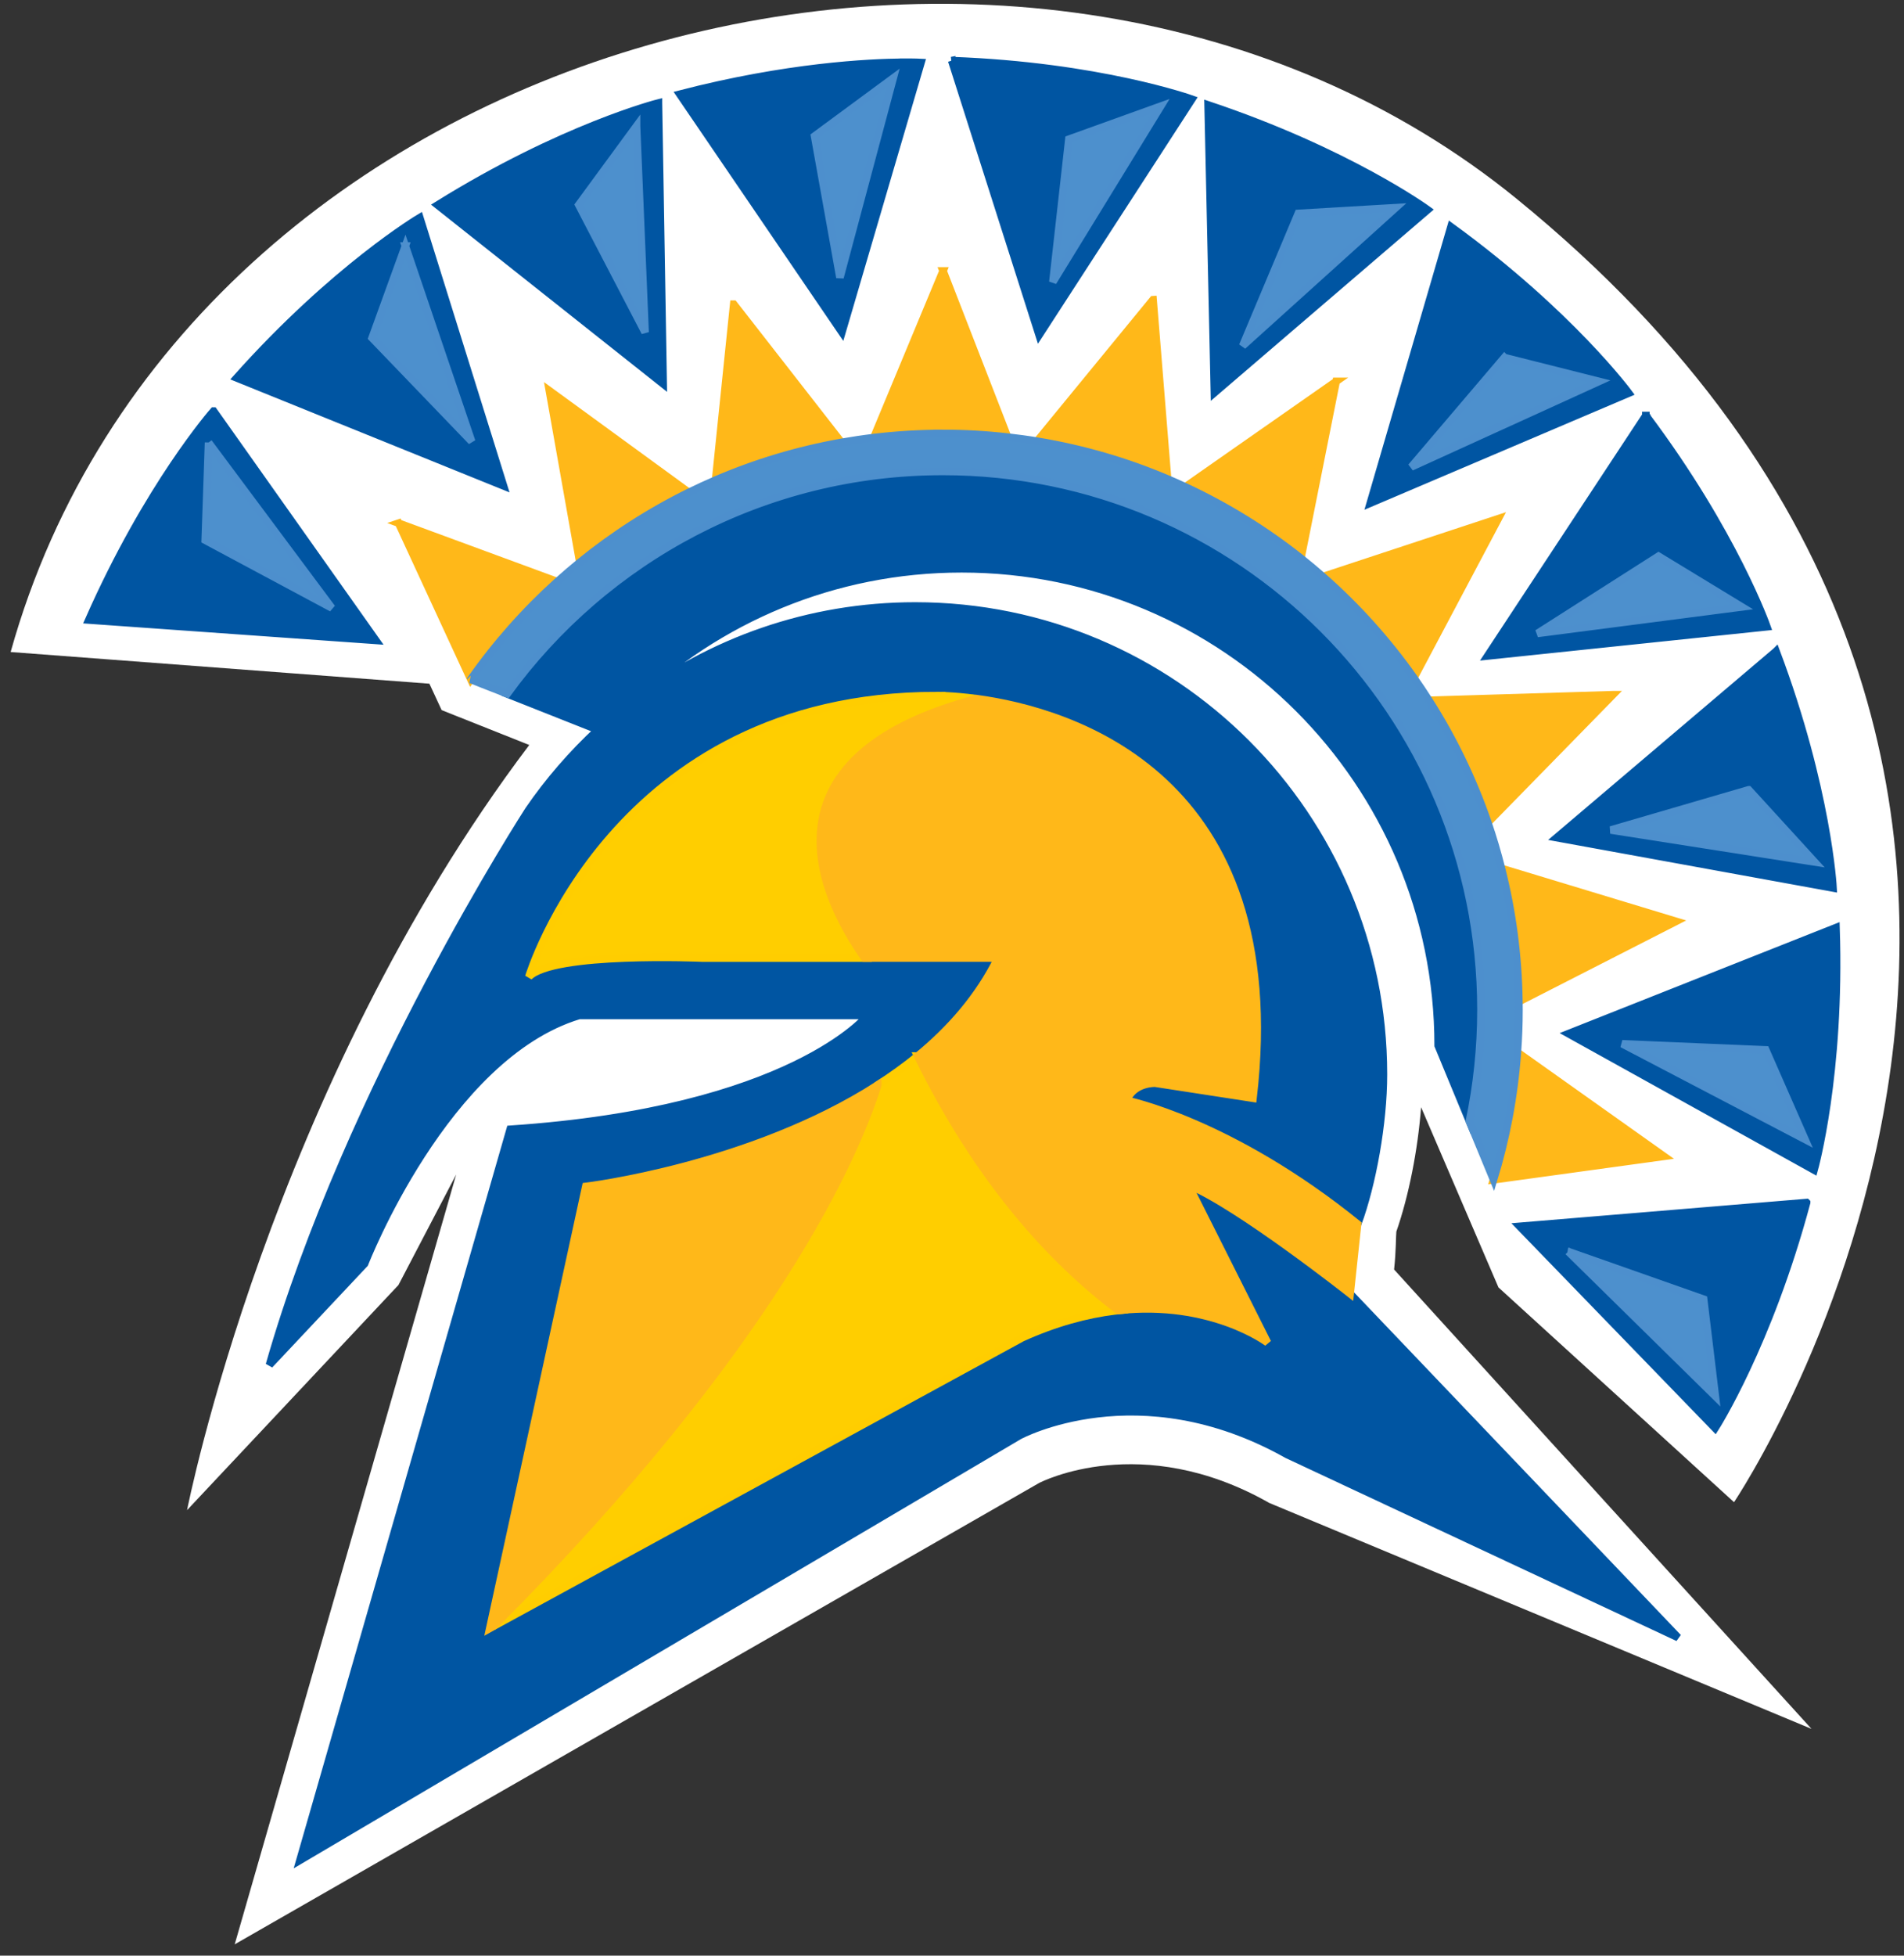 <?xml version="1.0" encoding="UTF-8" standalone="no"?>
<svg xmlns:rdf="http://www.w3.org/1999/02/22-rdf-syntax-ns#" xmlns="http://www.w3.org/2000/svg" xml:space="preserve" height="258.71" width="252" version="1.1" xmlns:cc="http://creativecommons.org/ns#" xmlns:dc="http://purl.org/dc/elements/1.1/" viewBox="0 0 252 258.71"><rect x="0" y="0" width="252" height="258.71" fill="#333333" stroke="none"/><g><path fill="#fff" d="m184.81 162.93c1.652-4.742 2.844-10.819 3.276-16.461l10.239 23.839 31.178 28.412s64.947-96.167-28.805-172.45c-63.54-51.698-176.22-22.52-199.29 59.984l55.425 4.19 1.62 3.497 11.596 4.612c-34.355 45.437-45.29 101.22-45.29 101.22l27.976-29.779 7.642-14.622-29.312 101.84 106.47-61.034c0.366-0.186 13.501-6.882 30.278 2.541l0.169 0.098 71.78 29.895-55.249-60.771c0.267-2.45 0.232-4.411 0.299-5.012"/><g><path d="m125.96 8.016l-0.01 0.002s0.01-0 0.01 0v-0.002zm0 0.002l11.57 36.298 20.22-31.195s-12.3-4.4-31.79-5.103zm-6.39 0.217v0.002c-4.56 0.033-15.44 0.553-29.603 4.223l21.463 31.486 10.47-35.677c0-0-0.81-0.044-2.33-0.034zm-32.424 5.385s-12.666 3.205-29.23 13.5l29.855 23.67-0.625-37.168v-0.002zm72.754 0.258l0.83 38.082 28.23-24.209s-10.57-7.694-29.06-13.873zm-104.34 14.91s-11.244 6.66-24.236 21.205l35.324 14.287-11.088-35.492zm136.48 1.209l-10.68 36.566 34.21-14.558s-7.75-10.531-23.53-22.008zm-163.77 24.381s-8.652 9.798-16.522 27.641l38 2.697-21.476-30.338h-0.002zm189.56 0.586c0 0.001 0.01 0.001 0.01 0.002v-0.002h-0.01zm0.01 0.002l-20.96 31.814 36.98-3.867s-4.31-12.345-16.02-27.947zm-93.05 7.406c-23.72 0-44.717 11.594-57.663 29.422 4.215 1.663 12.016 4.762 12.016 4.762-3.382 3.135-6.57 6.795-9.178 10.615 0 0-23.861 36.83-34.303 73.39l12.592-13.39s10.655-27.47 28.396-32.84h38.18s-10.03 12.56-47.303 15.06l-27.83 96.7 95.193-56.16s15.76-8.59 35.47 2.49l51.74 24.21-43.4-45.48s-14.79-11.68-21.41-14.4l10.48 20.86s-7.43-5.6-19.74-4.25c-0.12 0.01-0.27 0.04-0.53 0.07-3.67 0.45-7.76 1.53-12.22 3.54l-69.975 38.18-0.483 0.26 12.709-58.46s21.798-2.6 38.649-13.42c1.84-1.19 3.62-2.47 5.31-3.86 4.35-3.57 8.08-7.83 10.58-12.93h-17.64-21.526s-19.709-0.84-22.908 2.48c0 0 11.134-37.2 53.964-37.2 0 0 2.07-0.028 5.3 0.408 12.33 1.673 41.52 10.132 36.59 52.852l-12.96-1.99s-2.8-0.11-3.77 2.28c0 0 13.73 2.73 30.57 16.35 1.93-5.22 3.41-13.32 3.41-19.79 0-34.23-27.75-61.966-61.97-61.966-14.1 0-27.113 4.722-37.532 12.67 11.335-10.893 26.732-17.592 43.682-17.592 34.83 0 63.07 28.238 63.07 63.078l4.14 10.01c0.99-4.76 1.52-9.68 1.52-14.74 0-39.327-31.89-71.215-71.22-71.215v-0.004zm110.28 23.787l-29.04 24.652 36.58 6.66s-0.68-13.06-7.54-31.312zm7.93 36.552l-35.41 14.03 32.51 18.04s3.55-12.58 2.9-32.07zm-3.89 36.37l-37.98 3.15 25.87 26.7s7.05-11 12.11-29.84v-0.01z" transform="translate(0 -0)" stroke="#0055a2" fill="#0055a2"/><path d="m123.96 92.018c-42.827 0-53.968 37.202-53.968 37.202 3.199-3.32 22.914-2.48 22.914-2.48h21.524c-5.56-7.89-14.736-26.47 14.82-34.308-3.22-0.44-5.29-0.412-5.29-0.412v-0.002zm-2.5 47.682c-1.68 1.37-3.45 2.64-5.28 3.82-3.06 9.68-13.91 34.53-50.875 71.62l69.975-38.17c4.46-2.02 8.55-3.09 12.23-3.55 0.26-0.03 0.39-0.06 0.51-0.07-8.67-6.54-18.38-16.99-26.56-33.65z" transform="translate(0 -0)" stroke="#ffcd00" fill="#ffce00"/><path d="m116.18 143.53c-16.847 10.819-38.648 13.423-38.648 13.423l-12.71 58.464 0.478-0.267c36.972-37.096 47.821-61.946 50.88-71.619zm84.661-4.319c-0.429 5.824-1.506 11.469-3.169 16.861l22.562-3.103-19.39-13.76zm-2.115-24.33c1.431 5.649 2.219 11.554 2.307 17.624l20.804-10.622-23.111-7.002zm-69.48-22.454c-29.557 7.835-20.382 26.415-14.818 34.309h17.641c-2.513 5.111-6.256 9.387-10.611 12.962 8.169 16.661 17.885 27.118 26.56 33.657 12.313-1.346 19.744 4.262 19.744 4.262l-10.479-20.865c6.622 2.724 21.414 14.395 21.414 14.395l0.983-9.227c-16.841-13.613-30.564-16.356-30.564-16.356 0.97-2.387 3.773-2.274 3.773-2.274l12.951 1.994c4.95-42.73-24.25-51.194-36.58-52.864zm84.233-0.527-24.363 0.741c3.206 5.03 5.836 10.447 7.804 16.18l16.56-16.921zm-160.72-22.694 9.55 20.667c3.325-4.738 7.172-9.071 11.457-12.934l-21.008-7.733zm145.54-0.588-23.216 7.656c4.524 3.972 8.573 8.476 12.05 13.401l11.166-21.057zm-125.59-16.937 4.032 22.71c4.426-3.596 9.263-6.709 14.433-9.254l-18.465-13.456zm104.14-1.23-19.97 13.956c5.49 2.552 10.619 5.73 15.301 9.452l4.668-23.408zm-79.74-10.211-2.4 23.271c5.276-2.267 10.857-3.957 16.663-4.987l-14.259-18.284zm55.5-0.593-15.35 18.717c6.028 0.991 11.811 2.678 17.273 4.998l-1.917-23.715zm-27.79-3.806-9.173 22.046c3.002-0.355 6.046-0.544 9.139-0.544 2.903 0 5.76 0.163 8.579 0.483l-8.546-21.985z" stroke="#ffb819" fill="#ffb819"/><path d="m118.22 10.328l-10.41 7.674 3.36 18.711 7.05-26.385zm35.41 3.713l-12.16 4.377-2.12 18.887 14.28-23.264zm-69.382 2.631l-7.65 10.426 8.781 16.861-1.131-27.287zm100.49 10.799l-12.9 0.761-7.37 17.526 20.27-18.287zm-131.09 5.074l0.002 0.006 0.002-0.006h-0.004zm0.002 0.006l-4.404 12.154 13.182 13.697-8.778-25.851zm145.46 14.746l-12.33 14.482 24.86-11.324-12.53-3.158zm-74.32 10.041v0.004c-3.09 0-6.14 0.184-9.13 0.543-1.44 0.172-2.87 0.387-4.29 0.636-5.81 1.03-11.381 2.72-16.661 4.987-1.195 0.517-2.374 1.054-3.537 1.627-5.167 2.548-9.999 5.658-14.428 9.254-1.012 0.826-2.006 1.677-2.976 2.549-4.285 3.866-8.136 8.199-11.457 12.933 0 0.007-0.003 0.012-0.006 0.012 1.701 0.706 3.694 1.439 4.822 1.91 12.942-17.828 33.953-29.428 57.663-29.428 39.34 0 71.22 31.894 71.22 71.225 0 5.06-0.53 9.98-1.53 14.74l3.2 7.74c1.65-5.39 2.73-11.04 3.15-16.86 0.14-1.86 0.21-3.73 0.21-5.62 0-0.37-0.01-0.73-0.01-1.09-0.09-6.07-0.87-11.97-2.31-17.62-0.51-2.05-1.11-4.07-1.79-6.06-1.97-5.73-4.6-11.155-7.81-16.181-0.64-1.006-1.3-1.991-1.98-2.961-3.48-4.925-7.53-9.435-12.06-13.407-0.94-0.829-1.91-1.628-2.89-2.416-4.69-3.722-9.83-6.899-15.31-9.451-0.78-0.358-1.56-0.711-2.35-1.045-5.46-2.32-11.24-4.006-17.27-4.998-1.29-0.218-2.59-0.389-3.89-0.537-2.81-0.323-5.67-0.486-8.58-0.486zm-97.188 1.201l-0.44 12.924 16.762 8.973-16.322-21.897zm191.91 15.037l-16.03 10.221 27.07-3.508-11.04-6.713zm11.93 30.904l-18.25 5.32 26.98 4.23-8.73-9.55zm-16.74 33.6l24.2 12.65-5.2-11.84-19-0.81zm-7.15 27.48l19.48 19.15-1.55-12.84-17.93-6.31z" transform="translate(0 -0)" stroke="#4d8fcd" fill="#4d90cd"/></g></g></svg>
